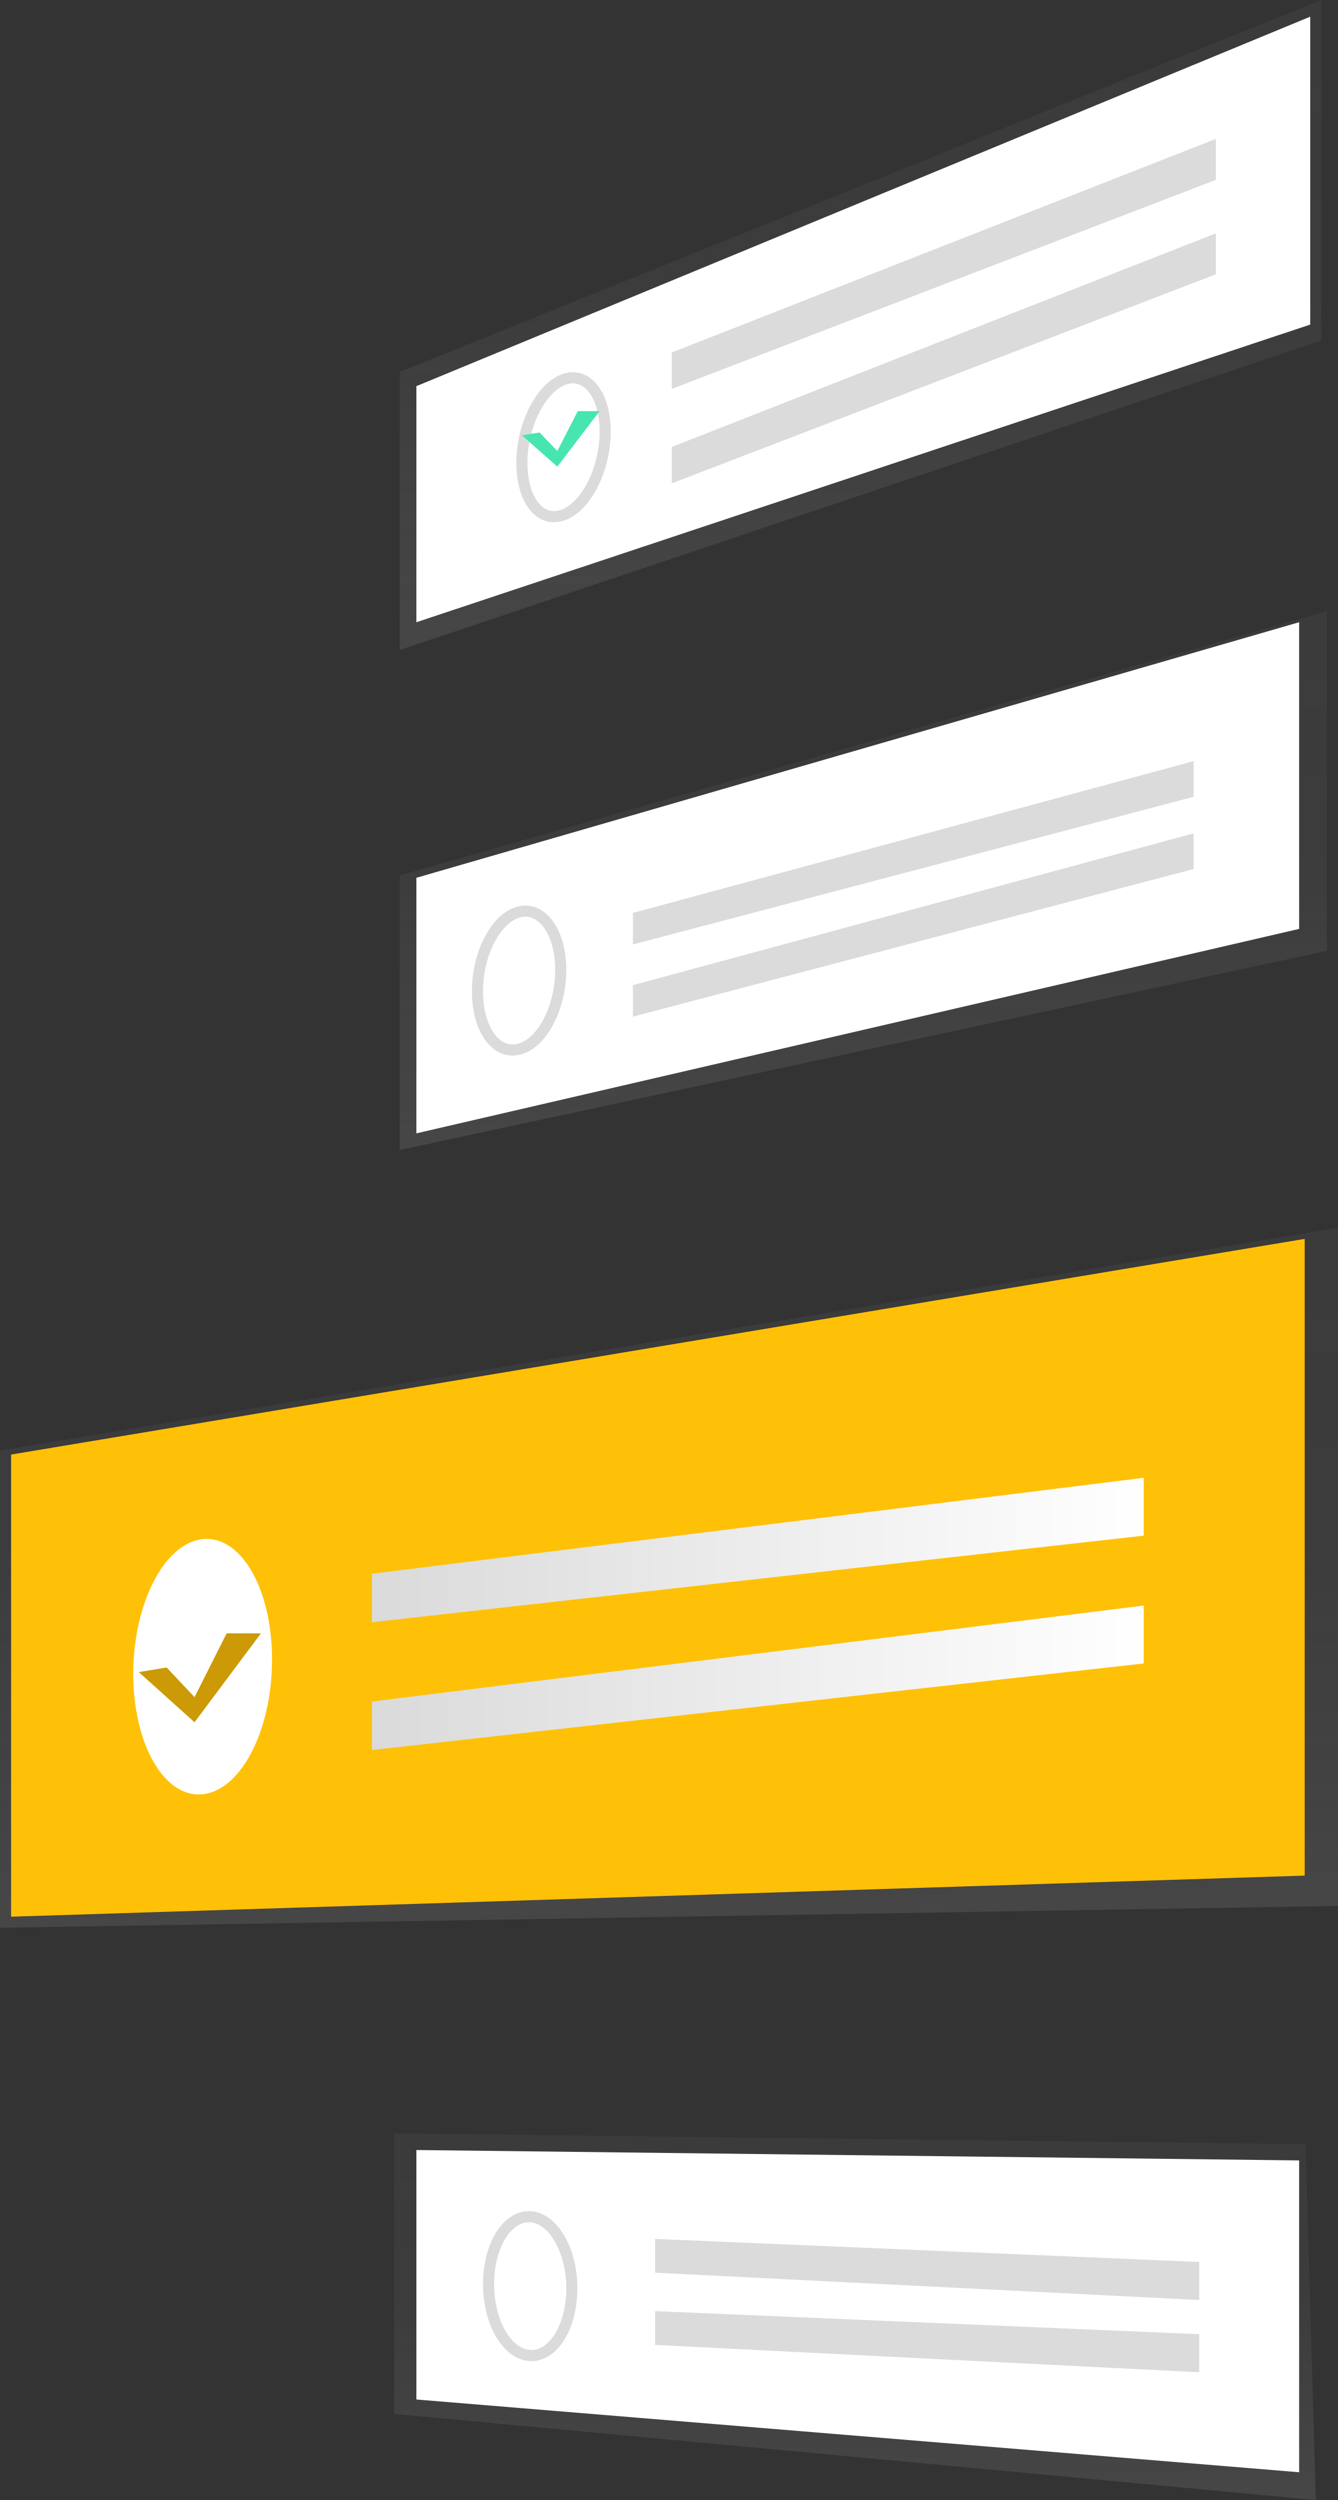 <svg xmlns="http://www.w3.org/2000/svg" width="241" height="450" viewBox="0 0 241 450">
    <rect x="0" y="0" width="241" height="450" fill="#333333" stroke="none"/>
    <defs>
        <linearGradient id="a" x1="50.001%" x2="50.001%" y1="100%" y2="0%">
            <stop offset="0%" stop-color="gray" stop-opacity=".25"/>
            <stop offset="54%" stop-color="gray" stop-opacity=".12"/>
            <stop offset="100%" stop-color="gray" stop-opacity=".1"/>
        </linearGradient>
        <linearGradient id="b" x1="49.998%" x2="49.998%" y1="100%" y2="0%">
            <stop offset="0%" stop-color="gray" stop-opacity=".25"/>
            <stop offset="54%" stop-color="gray" stop-opacity=".12"/>
            <stop offset="100%" stop-color="gray" stop-opacity=".1"/>
        </linearGradient>
        <linearGradient id="c" x1="0%" y1="49.99%" y2="49.99%">
            <stop offset="0%" stop-color="#DADADA"/>
            <stop offset="100%" stop-color="#FFF"/>
        </linearGradient>
        <linearGradient id="d" x1="50.002%" x2="50.002%" y1="100%" y2="0%">
            <stop offset="0%" stop-color="gray" stop-opacity=".25"/>
            <stop offset="54%" stop-color="gray" stop-opacity=".12"/>
            <stop offset="100%" stop-color="gray" stop-opacity=".1"/>
        </linearGradient>
        <linearGradient id="e" x1="50.002%" x2="50.002%" y1="100%" y2="0%">
            <stop offset="0%" stop-color="gray" stop-opacity=".25"/>
            <stop offset="54%" stop-color="gray" stop-opacity=".12"/>
            <stop offset="100%" stop-color="gray" stop-opacity=".1"/>
        </linearGradient>
    </defs>
    <g fill="none" fill-rule="evenodd">
        <path fill="url(#a)" fill-rule="nonzero" d="M241 221L0 261.092V347l241-3.934z"/>
        <path fill="#FFC107" fill-rule="nonzero" d="M2 261.819L235 223v114.606L2 345z"/>
        <path fill="url(#b)" fill-rule="nonzero" d="M239 110L72 157.578V207l167-35.84z"/>
        <path fill="#FFF" fill-rule="nonzero" d="M234 112L75 158v46l159-36.799z"/>
        <path stroke="#DBDBDB" stroke-width="2" d="M101 174.58c0 6.888-3.408 13.287-7.572 14.286-4.165.998-7.428-3.678-7.428-10.451 0-6.773 3.306-13.136 7.428-14.25 4.121-1.114 7.572 3.526 7.572 10.414z"/>
        <path fill="#DBDBDB" fill-rule="nonzero" d="M215 143.423L114 170v-5.673L215 137zM215 156.419L114 183v-5.674L215 150z"/>
        <path fill="#FFF" fill-rule="nonzero" d="M49 298.699c0-12.916-5.759-22.595-12.73-21.633-6.83.946-12.27 11.788-12.27 24.237 0 12.449 5.44 22.158 12.27 21.68C43.268 322.494 49 311.621 49 298.7z"/>
        <path fill="url(#c)" fill-rule="nonzero" d="M206 276.417L67 292v-8.73L206 266zM206 299.417L67 315v-8.73L206 289z"/>
        <path fill="url(#d)" fill-rule="nonzero" d="M235.155 385.948L71 384v50.499L237 450z"/>
        <path fill="#FFF" fill-rule="nonzero" d="M234 388.872L75 387v44.905L234 445z"/>
        <path stroke="#DBDBDB" stroke-width="2" d="M103 411.893c0 6.97-3.41 12.384-7.575 12.096-4.166-.288-7.425-6.043-7.425-12.885 0-6.841 3.307-12.255 7.43-12.1 4.123.154 7.57 5.92 7.57 12.89z"/>
        <path fill="#DBDBDB" fill-rule="nonzero" d="M216 414l-98-4.919V403l98 4.148zM216 427l-98-4.919V416l98 4.148z"/>
        <path fill="url(#e)" fill-rule="nonzero" d="M238 0L72 66.95V117l166-55.715z"/>
        <path fill="#FFF" fill-rule="nonzero" d="M236 3L75 69.506V112l161-53.576z"/>
        <path stroke="#DBDBDB" stroke-width="2" d="M109 77.674c0 6.798-3.408 13.522-7.572 15.023-4.165 1.5-7.428-2.72-7.428-9.376 0-6.656 3.306-13.35 7.428-14.97 4.121-1.621 7.572 2.525 7.572 9.323z"/>
        <path fill="#DBDBDB" fill-rule="nonzero" d="M219 32.376L121 70v-6.552L219 25zM219 49.377L121 87v-6.548L219 42z"/>
        <path fill="#47E6B1" fill-rule="nonzero" d="M94 78.358l3.194-.509 3.194 3.33L104.07 74H108l-7.612 10z"/>
        <path fill="#FFC107" fill-rule="nonzero" d="M25 300.972l5.02-.821 5.018 5.335L40.825 294H47l-11.962 16z"/>
        <path fill="#000" fill-rule="nonzero" d="M25 300.972l5.02-.821 5.018 5.335L40.825 294H47l-11.962 16z" opacity=".2"/>
    </g>
</svg>
